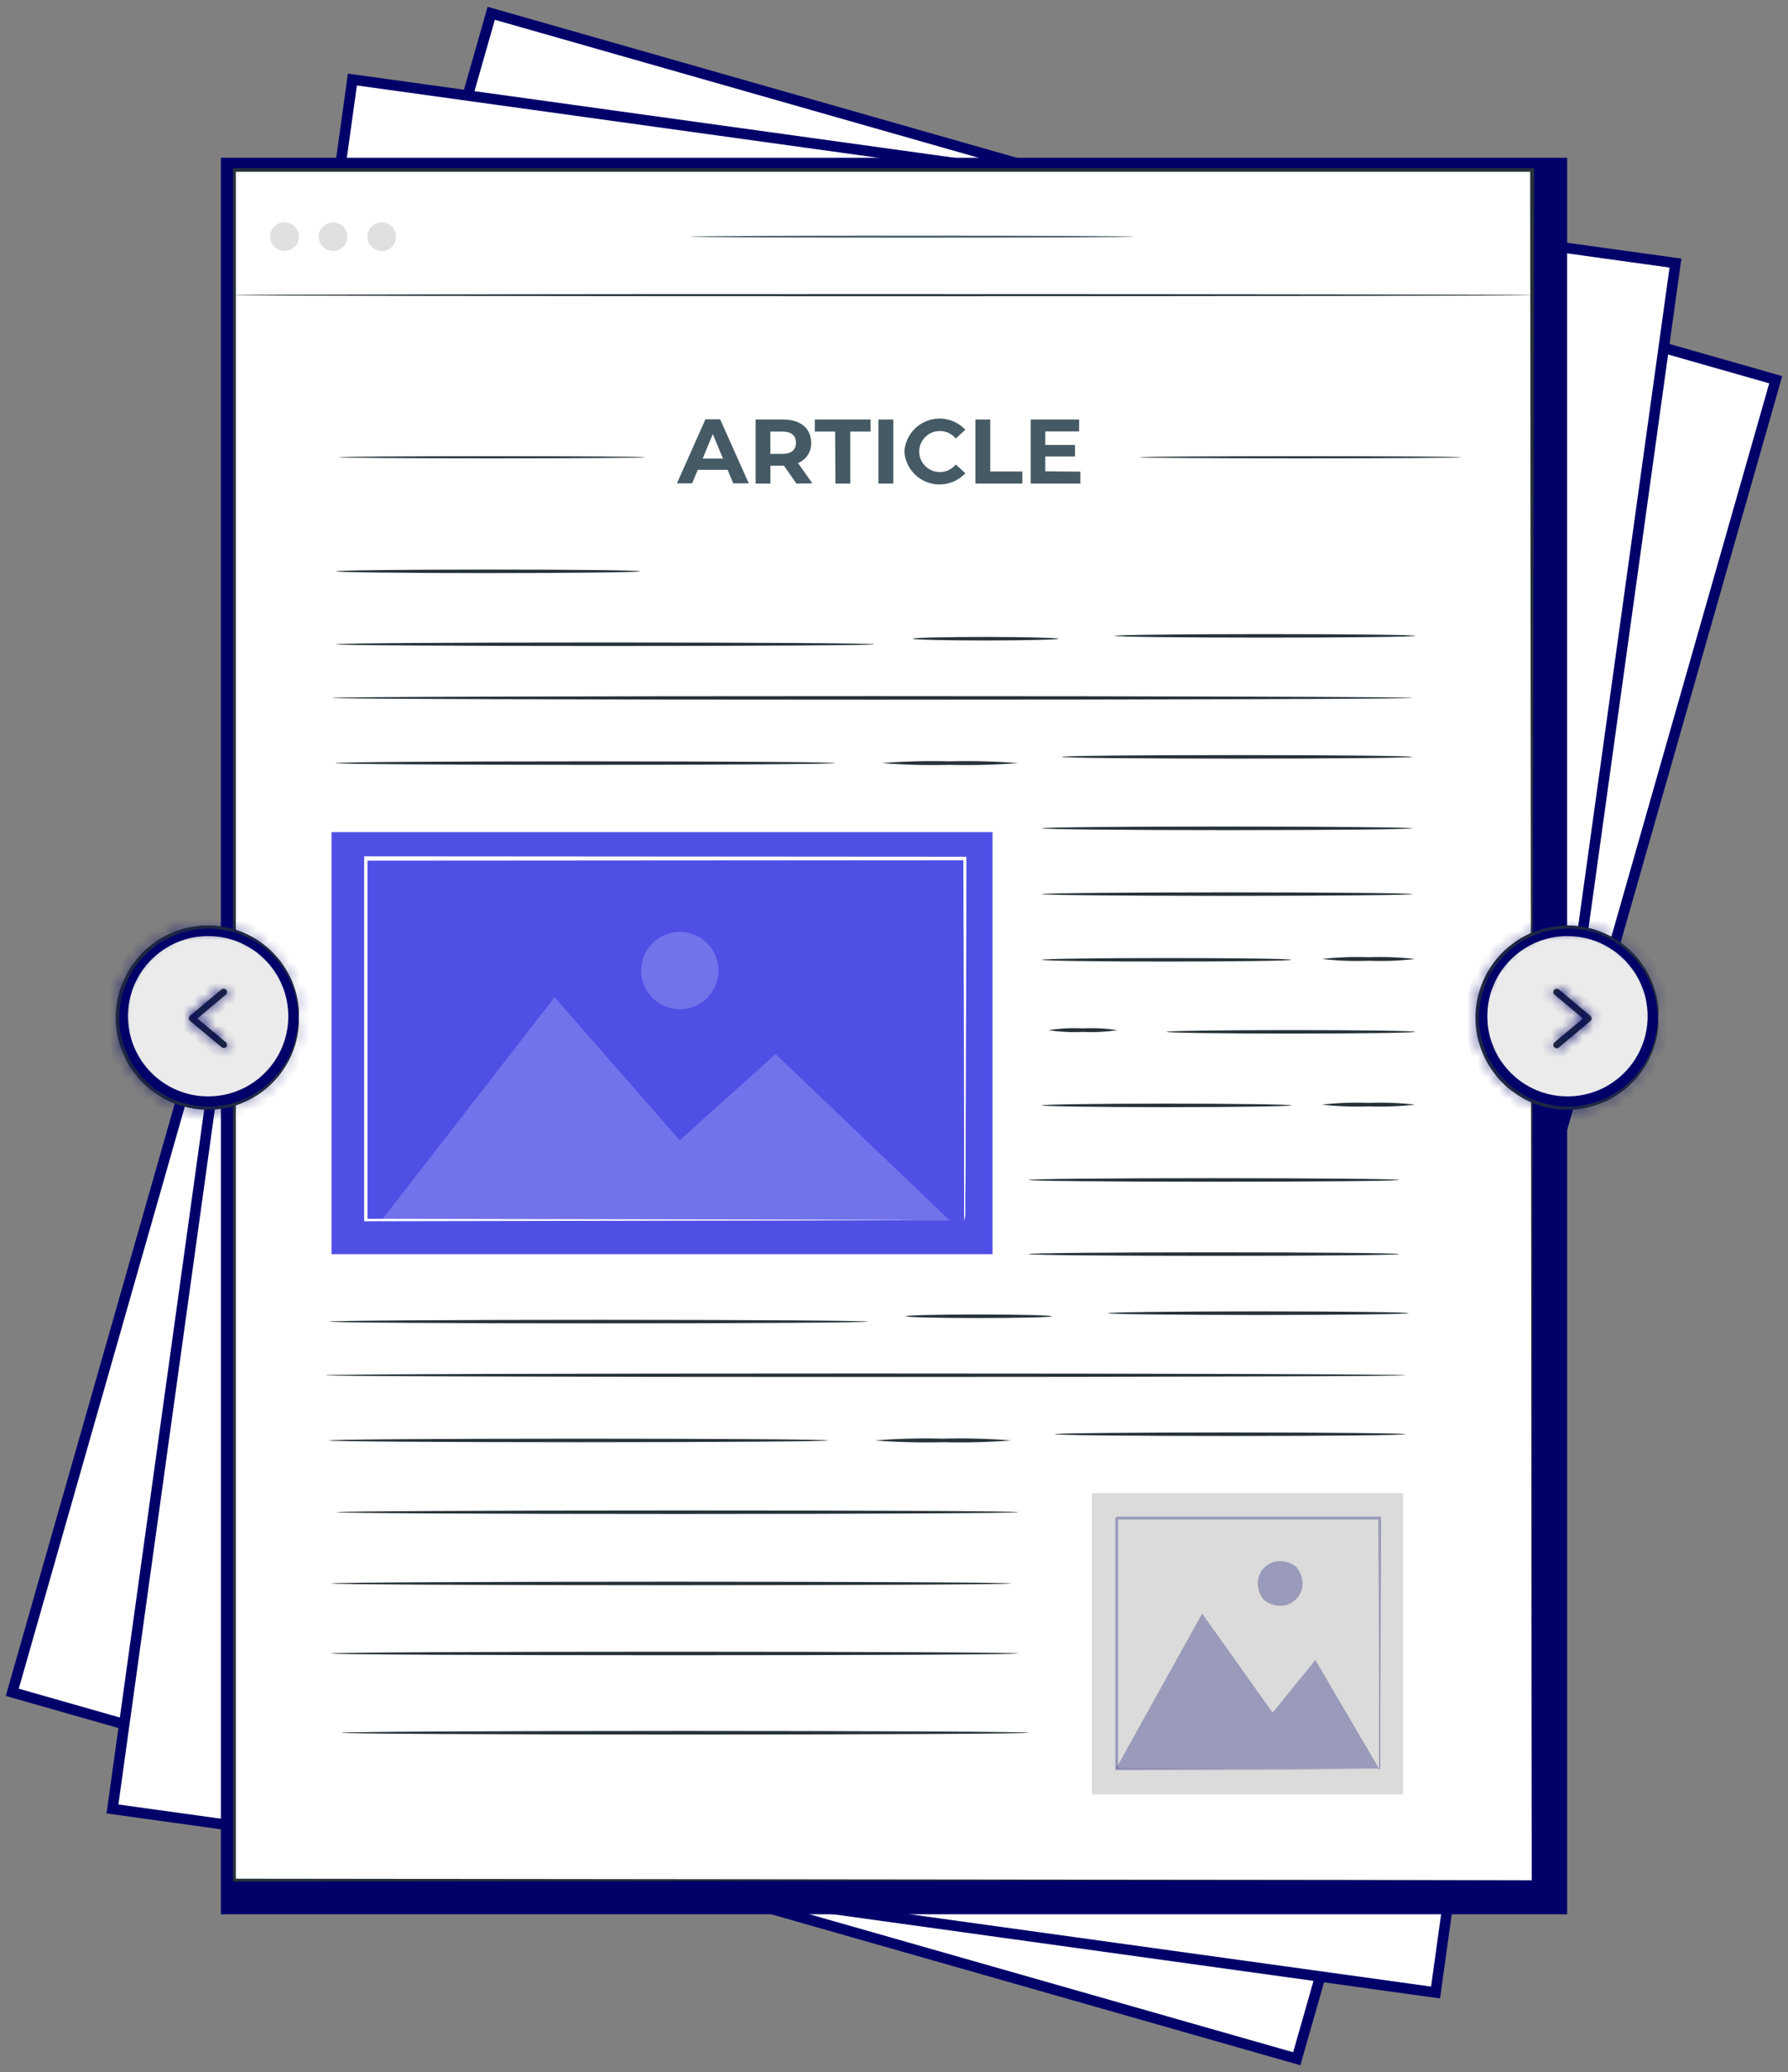 <svg width="170" height="197" viewBox="0 0 170 197" fill="none" xmlns="http://www.w3.org/2000/svg">
<rect x="0" y="0" width="170" height="197" fill="#808080" stroke="none"/>
<path d="M120.332 32.874C120.332 32.932 110.907 32.977 99.287 32.977C87.666 32.977 78.234 32.932 78.234 32.874C78.234 32.816 87.66 32.777 99.287 32.777C110.914 32.777 120.332 32.822 120.332 32.874Z" fill="#455A64"/>
<path d="M40.919 32.874C40.919 33.144 40.839 33.408 40.689 33.632C40.539 33.857 40.326 34.032 40.077 34.135C39.827 34.238 39.553 34.265 39.288 34.213C39.023 34.16 38.78 34.03 38.589 33.839C38.398 33.648 38.268 33.405 38.216 33.14C38.163 32.876 38.19 32.601 38.293 32.352C38.397 32.102 38.572 31.889 38.796 31.739C39.02 31.589 39.284 31.509 39.554 31.509C39.733 31.509 39.911 31.545 40.077 31.613C40.242 31.682 40.393 31.782 40.519 31.909C40.646 32.036 40.747 32.186 40.815 32.352C40.884 32.517 40.919 32.695 40.919 32.874Z" fill="#E0E0E0"/>
<path d="M45.542 32.874C45.542 33.144 45.462 33.408 45.312 33.633C45.161 33.858 44.948 34.033 44.698 34.136C44.448 34.239 44.174 34.266 43.909 34.212C43.644 34.159 43.401 34.029 43.21 33.837C43.019 33.645 42.89 33.402 42.838 33.136C42.786 32.871 42.814 32.597 42.918 32.347C43.023 32.098 43.199 31.885 43.424 31.736C43.649 31.587 43.914 31.508 44.184 31.509C44.363 31.509 44.54 31.545 44.705 31.613C44.87 31.682 45.02 31.783 45.147 31.909C45.273 32.036 45.373 32.187 45.441 32.352C45.508 32.518 45.543 32.695 45.542 32.874Z" fill="#E0E0E0"/>
<path d="M50.171 32.874C50.171 33.144 50.091 33.408 49.941 33.632C49.791 33.857 49.578 34.032 49.329 34.135C49.079 34.238 48.805 34.265 48.54 34.213C48.275 34.16 48.032 34.03 47.841 33.839C47.65 33.648 47.52 33.405 47.468 33.14C47.415 32.876 47.442 32.601 47.545 32.352C47.649 32.102 47.824 31.889 48.048 31.739C48.272 31.589 48.536 31.509 48.806 31.509C48.986 31.509 49.163 31.545 49.329 31.613C49.494 31.682 49.645 31.782 49.771 31.909C49.898 32.036 49.999 32.186 50.067 32.352C50.136 32.517 50.171 32.695 50.171 32.874Z" fill="#E0E0E0"/>
<path d="M81.692 55.046H78.866L78.325 56.334H76.883L79.6 50.244H80.99L83.726 56.347H82.246L81.692 55.046ZM81.248 53.971L80.282 51.641L79.316 53.971H81.248Z" fill="#455A64"/>
<path d="M88.232 56.347L87.06 54.654H85.773V56.347H84.369V50.256H87.009C88.631 50.256 89.655 51.1 89.655 52.471C89.674 52.884 89.563 53.292 89.338 53.639C89.112 53.985 88.784 54.252 88.399 54.402L89.764 56.334L88.232 56.347ZM86.912 51.409H85.76V53.527H86.912C87.768 53.527 88.2 53.128 88.2 52.471C88.2 51.814 87.762 51.409 86.906 51.409H86.912Z" fill="#455A64"/>
<path d="M91.916 51.409H89.984V50.256H95.289V51.409H93.358V56.347H91.948L91.916 51.409Z" fill="#455A64"/>
<path d="M96.029 50.256H97.439V56.347H96.029V50.256Z" fill="#455A64"/>
<path d="M98.533 53.302C98.575 52.648 98.807 52.022 99.201 51.499C99.594 50.976 100.133 50.58 100.75 50.36C101.366 50.14 102.034 50.106 102.67 50.261C103.306 50.417 103.882 50.755 104.327 51.235L103.426 52.066C103.239 51.841 103.005 51.661 102.74 51.539C102.475 51.416 102.186 51.354 101.894 51.358C101.382 51.358 100.89 51.561 100.528 51.923C100.166 52.285 99.962 52.777 99.962 53.289C99.962 53.801 100.166 54.292 100.528 54.655C100.89 55.017 101.382 55.22 101.894 55.22C102.187 55.224 102.478 55.162 102.743 55.037C103.009 54.912 103.242 54.728 103.426 54.499L104.327 55.336C103.882 55.816 103.306 56.154 102.67 56.31C102.034 56.466 101.366 56.431 100.75 56.211C100.133 55.991 99.594 55.596 99.201 55.073C98.807 54.55 98.575 53.923 98.533 53.27V53.302Z" fill="#455A64"/>
<path d="M105.254 50.256H106.664V55.201H109.722V56.347H105.254V50.256Z" fill="#455A64"/>
<path d="M115.227 55.22V56.347H110.508V50.256H115.111V51.389H111.892V52.677H114.718V53.778H111.892V55.188L115.227 55.22Z" fill="#455A64"/>
<path d="M73.87 53.849C73.87 53.901 67.342 53.946 59.288 53.946C51.234 53.946 44.699 53.901 44.699 53.849C44.699 53.798 51.227 53.746 59.288 53.746C67.348 53.746 73.87 53.791 73.87 53.849Z" fill="#263238"/>
<g opacity="0.3">
<path d="M118.621 178.521L126.81 163.784L133.506 173.203L137.575 168.201L143.626 178.521H118.621Z" fill="#01016A"/>
</g>
<g opacity="0.3">
<path d="M135.785 159.361C137.523 161.64 134.948 164.216 132.669 162.484C130.93 160.198 133.506 157.623 135.785 159.361Z" fill="#01016A"/>
</g>
<g opacity="0.3">
<path d="M143.599 178.598C143.596 178.56 143.596 178.521 143.599 178.482C143.599 178.399 143.599 178.289 143.599 178.148C143.599 177.845 143.599 177.414 143.599 176.86C143.599 175.727 143.599 174.085 143.567 171.999C143.567 167.815 143.528 161.86 143.502 154.713L143.625 154.829H118.626C118.668 154.779 118.713 154.732 118.761 154.688V161.126C118.761 163.224 118.761 165.285 118.761 167.293C118.761 171.304 118.761 175.09 118.761 178.579L118.639 178.457L136.717 178.521L141.816 178.553H143.168H141.835L136.768 178.585L118.607 178.643H118.491V178.521C118.491 175.032 118.491 171.246 118.491 167.235V161.158C118.491 160.102 118.491 159.04 118.491 157.939V154.72C118.368 154.842 118.665 154.546 118.639 154.578H143.638H143.76V154.72C143.76 161.898 143.708 167.879 143.695 172.102C143.695 174.175 143.695 175.804 143.695 176.937C143.695 177.478 143.695 177.903 143.695 178.225C143.695 178.36 143.695 178.463 143.695 178.547C143.665 178.567 143.633 178.584 143.599 178.598Z" fill="#01016A"/>
</g>
<path d="M73.362 64.69C73.362 64.787 66.891 64.858 58.915 64.858C50.938 64.858 44.455 64.787 44.455 64.69C44.455 64.594 50.893 64.523 58.908 64.523C66.924 64.523 73.362 64.587 73.362 64.69Z" fill="#263238"/>
<path d="M95.656 71.631C95.656 71.721 84.19 71.798 70.059 71.798C55.928 71.798 44.455 71.721 44.455 71.631C44.455 71.541 55.915 71.463 70.053 71.463C84.19 71.463 95.656 71.534 95.656 71.631Z" fill="#263238"/>
<path d="M113.155 71.122C113.155 71.212 110.051 71.289 106.221 71.289C102.39 71.289 99.287 71.212 99.287 71.122C99.287 71.032 102.39 70.955 106.221 70.955C110.051 70.955 113.155 71.025 113.155 71.122Z" fill="#263238"/>
<path d="M147.088 70.826C147.088 70.916 140.682 70.993 132.777 70.993C124.871 70.993 118.465 70.916 118.465 70.826C118.465 70.736 124.871 70.659 132.777 70.659C140.682 70.659 147.088 70.736 147.088 70.826Z" fill="#263238"/>
<path d="M146.819 76.73C146.819 76.82 123.829 76.897 95.476 76.897C67.124 76.897 44.127 76.82 44.127 76.73C44.127 76.64 67.111 76.562 95.476 76.562C123.842 76.562 146.819 76.633 146.819 76.73Z" fill="#263238"/>
<path d="M91.909 82.923C91.909 83.019 81.267 83.09 68.153 83.09C55.038 83.09 44.397 83.019 44.397 82.923C44.397 82.826 55.032 82.755 68.153 82.755C81.273 82.755 91.909 82.833 91.909 82.923Z" fill="#263238"/>
<path d="M109.317 82.923C107.159 83.092 104.993 83.148 102.828 83.09C100.661 83.148 98.493 83.092 96.332 82.923C98.493 82.757 100.661 82.701 102.828 82.755C104.993 82.701 107.159 82.757 109.317 82.923Z" fill="#263238"/>
<path d="M146.819 82.337C146.819 82.427 139.357 82.505 130.151 82.505C120.945 82.505 113.477 82.427 113.477 82.337C113.477 82.247 120.938 82.17 130.151 82.17C139.364 82.17 146.819 82.241 146.819 82.337Z" fill="#263238"/>
<path d="M95.005 136.049C95.005 136.146 83.546 136.217 69.415 136.217C55.283 136.217 43.81 136.12 43.81 136.049C43.81 135.978 55.27 135.882 69.408 135.882C83.546 135.882 95.005 135.933 95.005 136.049Z" fill="#263238"/>
<path d="M112.504 135.521C112.504 135.612 109.401 135.689 105.57 135.689C101.74 135.689 98.637 135.612 98.637 135.521C98.637 135.431 101.74 135.354 105.57 135.354C109.401 135.354 112.504 135.406 112.504 135.521Z" fill="#263238"/>
<path d="M146.446 135.225C146.446 135.316 140.008 135.393 132.134 135.393C124.26 135.393 117.822 135.316 117.822 135.225C117.822 135.135 124.228 135.058 132.134 135.058C140.04 135.058 146.446 135.129 146.446 135.225Z" fill="#263238"/>
<path d="M146.175 141.129C146.175 141.219 123.185 141.296 94.832 141.296C66.479 141.296 43.482 141.219 43.482 141.129C43.482 141.039 66.466 140.955 94.832 140.955C123.198 140.955 146.175 141.032 146.175 141.129Z" fill="#263238"/>
<path d="M91.258 147.322C91.258 147.419 80.623 147.49 67.502 147.49C54.382 147.49 43.746 147.419 43.746 147.322C43.746 147.226 54.382 147.155 67.502 147.155C80.623 147.155 91.258 147.232 91.258 147.322Z" fill="#263238"/>
<path d="M108.673 147.322C106.512 147.492 104.344 147.548 102.177 147.49C100.012 147.548 97.846 147.492 95.688 147.322C97.846 147.156 100.012 147.101 102.177 147.155C104.344 147.101 106.512 147.156 108.673 147.322Z" fill="#263238"/>
<path d="M146.175 146.73C146.175 146.826 138.707 146.897 129.501 146.897C120.294 146.897 112.826 146.826 112.826 146.73C112.826 146.633 120.294 146.562 129.501 146.562C138.707 146.562 146.175 146.64 146.175 146.73Z" fill="#263238"/>
<path d="M109.318 154.121C109.318 154.218 94.806 154.288 76.909 154.288C59.011 154.288 44.5 154.218 44.5 154.121C44.5 154.024 59.005 153.954 76.909 153.954C94.813 153.954 109.318 154.031 109.318 154.121Z" fill="#263238"/>
<path d="M108.673 160.919C108.673 161.016 94.187 161.087 76.328 161.087C58.469 161.087 43.99 161.016 43.99 160.919C43.99 160.823 58.463 160.752 76.328 160.752C94.194 160.752 108.673 160.829 108.673 160.919Z" fill="#263238"/>
<path d="M106.877 89.483H44.029V129.611H106.877V89.483Z" fill="#4F4FE6"/>
<path d="M104.18 126.392C104.18 126.392 104.18 126.174 104.18 125.749C104.18 125.324 104.18 124.725 104.18 123.94C104.18 122.349 104.18 120.025 104.148 117.044C104.148 111.083 104.109 102.507 104.077 92.001L104.212 92.129L47.255 92.168L47.422 92.001C47.422 104.181 47.422 115.821 47.422 126.373L47.268 126.219L88.226 126.296L99.989 126.334H103.13H103.941H104.225H103.961H103.162H100.059L88.329 126.373L47.268 126.45H47.113V126.392C47.113 115.815 47.113 104.201 47.113 92.02V91.853H47.281L104.238 91.891H104.366V92.02C104.334 102.565 104.315 111.167 104.296 117.128C104.296 120.096 104.296 122.407 104.263 123.991C104.263 124.764 104.263 125.362 104.263 125.774C104.263 126.186 104.18 126.392 104.18 126.392Z" fill="#263238"/>
<g opacity="0.2">
<path d="M48.762 126.418L65.237 105.186L77.14 118.783L86.257 110.581L102.828 126.418H48.762Z" fill="#01016A"/>
</g>
<g opacity="0.2">
<path d="M80.829 102.662C80.829 103.389 80.613 104.1 80.209 104.704C79.805 105.309 79.231 105.78 78.559 106.058C77.888 106.336 77.149 106.409 76.436 106.267C75.722 106.126 75.067 105.775 74.553 105.261C74.039 104.747 73.689 104.092 73.547 103.379C73.405 102.666 73.478 101.927 73.756 101.255C74.035 100.583 74.506 100.009 75.11 99.605C75.715 99.201 76.426 98.986 77.153 98.986C77.635 98.986 78.113 99.081 78.559 99.266C79.005 99.45 79.411 99.721 79.752 100.063C80.093 100.404 80.364 100.809 80.549 101.255C80.734 101.701 80.829 102.179 80.829 102.662Z" fill="#01016A"/>
</g>
<path d="M146.819 89.136C146.819 89.226 138.933 89.303 129.205 89.303C119.477 89.303 111.584 89.226 111.584 89.136C111.584 89.046 119.471 88.968 129.205 88.968C138.939 88.968 146.819 89.052 146.819 89.136Z" fill="#263238"/>
<path d="M146.819 95.38C146.819 95.47 138.933 95.548 129.205 95.548C119.477 95.548 111.584 95.47 111.584 95.38C111.584 95.29 119.471 95.213 129.205 95.213C138.939 95.213 146.819 95.284 146.819 95.38Z" fill="#263238"/>
<path d="M145.53 122.562C145.53 122.652 137.644 122.729 127.916 122.729C118.188 122.729 110.295 122.652 110.295 122.562C110.295 122.472 118.181 122.395 127.916 122.395C137.65 122.395 145.53 122.465 145.53 122.562Z" fill="#263238"/>
<path d="M145.53 129.611C145.53 129.701 137.644 129.779 127.916 129.779C118.188 129.779 110.295 129.701 110.295 129.611C110.295 129.521 118.181 129.444 127.916 129.444C137.65 129.444 145.53 129.515 145.53 129.611Z" fill="#263238"/>
<path d="M135.289 101.625C135.289 101.716 129.978 101.793 123.424 101.793C116.87 101.793 111.559 101.716 111.559 101.625C111.559 101.535 116.87 101.458 123.424 101.458C129.978 101.458 135.289 101.535 135.289 101.625Z" fill="#263238"/>
<path d="M147.056 101.555C145.586 101.72 144.105 101.776 142.627 101.722C141.148 101.776 139.668 101.72 138.197 101.555C139.667 101.385 141.148 101.329 142.627 101.387C144.105 101.329 145.586 101.385 147.056 101.555Z" fill="#263238"/>
<path d="M147.058 108.475C147.058 108.566 141.772 108.643 135.244 108.643C128.716 108.643 123.424 108.566 123.424 108.475C123.424 108.385 128.716 108.308 135.244 108.308C141.772 108.308 147.058 108.366 147.058 108.475Z" fill="#263238"/>
<path d="M135.289 115.448C135.289 115.544 129.978 115.615 123.424 115.615C116.87 115.615 111.559 115.544 111.559 115.448C111.559 115.351 116.87 115.28 123.424 115.28C129.978 115.28 135.289 115.377 135.289 115.448Z" fill="#263238"/>
<path d="M147.056 115.396C145.586 115.562 144.105 115.618 142.627 115.564C141.148 115.618 139.668 115.562 138.197 115.396C139.668 115.231 141.148 115.175 142.627 115.229C144.105 115.175 145.586 115.231 147.056 115.396Z" fill="#263238"/>
<path d="M118.735 108.315C117.656 108.48 116.562 108.536 115.471 108.482C114.38 108.536 113.287 108.48 112.207 108.315C113.287 108.149 114.38 108.093 115.471 108.147C116.562 108.093 117.656 108.149 118.735 108.315Z" fill="#263238"/>
<path d="M109.317 167.596C109.317 167.692 94.689 167.769 76.657 167.769C58.624 167.769 43.99 167.692 43.99 167.596C43.99 167.499 58.611 167.428 76.657 167.428C94.702 167.428 109.317 167.486 109.317 167.596Z" fill="#263238"/>
<path d="M110.302 175.115C110.302 175.205 95.674 175.283 77.635 175.283C59.596 175.283 44.969 175.205 44.969 175.115C44.969 175.025 59.589 174.948 77.635 174.948C95.681 174.948 110.302 175.019 110.302 175.115Z" fill="#263238"/>
<rect x="46.705" y="1.264" width="127" height="166" transform="rotate(15.922 46.705 1.264)" fill="white" stroke="#01016A"/>
<rect x="33.505" y="7.562" width="127" height="166" transform="rotate(7.898 33.505 7.562)" fill="white" stroke="#01016A"/>
<rect x="22" y="16" width="124" height="163" fill="#D9D9D9"/>
<rect x="21" y="15" width="128" height="167" fill="#01016A"/>
<path d="M113.984 28.638C113.984 28.689 104.565 28.734 92.938 28.734C81.311 28.734 71.893 28.689 71.893 28.638C71.893 28.586 81.279 28.535 92.906 28.535C104.533 28.535 113.984 28.58 113.984 28.638Z" fill="#455A64"/>
<path d="M33.181 30.003C33.935 30.003 34.546 29.392 34.546 28.638C34.546 27.884 33.935 27.273 33.181 27.273C32.428 27.273 31.816 27.884 31.816 28.638C31.816 29.392 32.428 30.003 33.181 30.003Z" fill="#E0E0E0"/>
<path d="M39.169 28.638C39.164 28.907 39.08 29.168 38.926 29.389C38.773 29.61 38.559 29.781 38.309 29.88C38.059 29.98 37.785 30.003 37.522 29.947C37.259 29.892 37.019 29.76 36.83 29.568C36.642 29.376 36.514 29.133 36.464 28.869C36.413 28.605 36.442 28.332 36.546 28.084C36.65 27.836 36.825 27.624 37.048 27.475C37.272 27.327 37.535 27.247 37.804 27.247C37.986 27.247 38.165 27.283 38.332 27.353C38.5 27.424 38.651 27.526 38.778 27.656C38.906 27.785 39.005 27.939 39.072 28.108C39.14 28.276 39.172 28.456 39.169 28.638Z" fill="#E0E0E0"/>
<path d="M43.812 28.638C43.806 28.906 43.722 29.167 43.57 29.388C43.417 29.608 43.203 29.779 42.954 29.879C42.705 29.979 42.432 30.003 42.17 29.948C41.907 29.894 41.666 29.763 41.477 29.573C41.288 29.382 41.16 29.14 41.108 28.877C41.056 28.614 41.083 28.341 41.185 28.093C41.287 27.845 41.46 27.632 41.682 27.482C41.904 27.331 42.166 27.25 42.434 27.247C42.617 27.245 42.798 27.279 42.967 27.348C43.136 27.417 43.29 27.52 43.419 27.649C43.547 27.779 43.648 27.934 43.716 28.104C43.783 28.273 43.816 28.455 43.812 28.638Z" fill="#E0E0E0"/>
<path d="M75.318 50.804H72.491L71.951 52.091H70.502L73.219 46.001H74.609L77.333 52.091H75.858L75.318 50.804ZM74.873 49.735L73.908 47.404L72.942 49.735H74.873Z" fill="#455A64"/>
<path d="M81.846 52.111L80.674 50.424H79.386V52.123H77.977V46.033H80.61C82.239 46.033 83.256 46.877 83.256 48.241C83.274 48.654 83.162 49.062 82.937 49.408C82.712 49.754 82.385 50.022 82 50.173L83.372 52.104L81.846 52.111ZM80.507 47.166H79.361V49.291H80.507C81.369 49.291 81.794 48.892 81.794 48.229C81.794 47.565 81.389 47.166 80.507 47.166Z" fill="#455A64"/>
<path d="M85.535 47.166H83.603V46.02H88.876V47.166H86.945V52.111H85.535V47.166Z" fill="#455A64"/>
<path d="M89.648 46.02H91.058V52.111H89.648V46.02Z" fill="#455A64"/>
<path d="M92.096 49.066C92.139 48.413 92.371 47.788 92.765 47.266C93.159 46.744 93.697 46.348 94.313 46.128C94.928 45.908 95.595 45.872 96.23 46.026C96.866 46.179 97.443 46.516 97.89 46.992L96.982 47.83C96.798 47.602 96.564 47.419 96.298 47.296C96.033 47.172 95.743 47.11 95.45 47.115C94.938 47.115 94.446 47.318 94.084 47.681C93.722 48.043 93.519 48.534 93.519 49.046C93.519 49.559 93.722 50.05 94.084 50.412C94.446 50.774 94.938 50.978 95.45 50.978C95.743 50.982 96.034 50.919 96.299 50.794C96.565 50.669 96.798 50.485 96.982 50.257L97.89 51.093C97.445 51.573 96.869 51.911 96.234 52.067C95.598 52.223 94.931 52.189 94.315 51.97C93.698 51.751 93.16 51.356 92.765 50.834C92.371 50.312 92.138 49.686 92.096 49.033V49.066Z" fill="#455A64"/>
<path d="M98.881 46.02H100.291V50.959H103.342V52.111H98.881V46.02Z" fill="#455A64"/>
<path d="M108.835 50.978V52.111H104.135V46.02H108.738V47.147H105.519V48.493H108.345V49.587H105.519V50.997L108.835 50.978Z" fill="#455A64"/>
<path d="M67.495 49.606C67.495 49.664 60.961 49.709 52.907 49.709C44.853 49.709 38.318 49.664 38.318 49.606C38.318 49.548 44.846 49.51 52.907 49.51C60.967 49.51 67.495 49.555 67.495 49.606Z" fill="#263238"/>
<path d="M145.068 49.606C145.068 49.664 138.211 49.709 129.758 49.709C121.305 49.709 114.436 49.664 114.436 49.606C114.436 49.548 121.292 49.51 129.758 49.51C138.224 49.51 145.068 49.555 145.068 49.606Z" fill="#263238"/>
<path d="M139.536 148.101H109.947V176.731H139.536V148.101Z" fill="#455A64"/>
<g opacity="0.3">
<path d="M112.246 174.278L120.429 159.548L127.124 168.967L131.193 163.964L137.245 174.278H112.246Z" fill="#01016A"/>
</g>
<g opacity="0.3">
<path d="M129.436 155.119C131.174 157.404 128.593 159.979 126.314 158.241C124.556 155.962 127.131 153.387 129.436 155.119Z" fill="#01016A"/>
</g>
<g opacity="0.3">
<path d="M137.245 174.362C137.245 174.362 137.245 174.317 137.245 174.24C137.245 174.162 137.245 174.046 137.245 173.911C137.245 173.602 137.245 173.171 137.245 172.624C137.245 171.49 137.245 169.849 137.213 167.763C137.213 163.585 137.213 157.629 137.155 150.477L137.271 150.599H112.272C112.24 150.631 112.536 150.335 112.414 150.464V153.683C112.414 154.758 112.414 155.82 112.414 156.87V163.089C112.414 167.1 112.414 170.892 112.414 174.381L112.292 174.259L130.37 174.317H135.468H136.82H137.168H136.846H135.52L130.447 174.349L112.292 174.413H112.169V174.291C112.169 170.802 112.169 167.01 112.169 162.999C112.169 160.997 112.169 158.936 112.169 156.831V150.393C112.041 150.515 112.337 150.213 112.311 150.245H137.31H137.432V150.367C137.432 157.552 137.387 163.533 137.374 167.75C137.374 169.823 137.374 171.458 137.374 172.585C137.374 173.132 137.374 173.551 137.374 173.873C137.374 174.001 137.374 174.111 137.374 174.194C137.374 174.278 137.252 174.362 137.245 174.362Z" fill="#01016A"/>
</g>
<path d="M66.988 60.455C66.988 60.545 60.55 60.622 52.535 60.622C44.52 60.622 38.088 60.545 38.088 60.455C38.088 60.364 44.526 60.287 52.535 60.287C60.544 60.287 66.988 60.358 66.988 60.455Z" fill="#263238"/>
<path d="M89.276 67.388C89.276 67.478 77.817 67.555 63.685 67.555C49.554 67.555 38.088 67.478 38.088 67.388C38.088 67.298 49.541 67.221 63.685 67.221C77.83 67.221 89.276 67.298 89.276 67.388Z" fill="#263238"/>
<path d="M106.774 66.879C106.774 66.976 103.671 67.047 99.84 67.047C96.009 67.047 92.906 66.976 92.906 66.879C92.906 66.783 96.009 66.712 99.84 66.712C103.671 66.712 106.774 66.789 106.774 66.879Z" fill="#263238"/>
<path d="M140.715 66.583C140.715 66.68 134.277 66.757 126.403 66.757C118.53 66.757 112.092 66.68 112.092 66.583C112.092 66.487 118.498 66.416 126.403 66.416C134.309 66.416 140.715 66.519 140.715 66.583Z" fill="#263238"/>
<path d="M140.42 72.487C140.42 72.584 117.43 72.655 89.077 72.655C60.724 72.655 37.721 72.584 37.721 72.487C37.721 72.391 60.711 72.32 89.077 72.32C117.442 72.32 140.42 72.397 140.42 72.487Z" fill="#263238"/>
<path d="M85.528 78.687C85.528 78.777 74.892 78.854 61.772 78.854C48.651 78.854 38.016 78.751 38.016 78.687C38.016 78.623 48.651 78.519 61.772 78.519C74.892 78.519 85.528 78.59 85.528 78.687Z" fill="#263238"/>
<path d="M102.944 78.687C100.783 78.853 98.615 78.908 96.448 78.854C94.284 78.909 92.118 78.853 89.959 78.687C92.118 78.517 94.284 78.461 96.448 78.519C98.615 78.461 100.784 78.517 102.944 78.687Z" fill="#263238"/>
<path d="M140.419 78.107C140.419 78.204 132.951 78.275 123.745 78.275C114.538 78.275 107.07 78.204 107.07 78.107C107.07 78.011 114.538 77.94 123.745 77.94C132.951 77.94 140.419 78.004 140.419 78.107Z" fill="#263238"/>
<path d="M88.632 131.788C88.632 131.878 77.173 131.955 63.035 131.955C48.897 131.955 37.438 131.878 37.438 131.788C37.438 131.697 48.897 131.62 63.035 131.62C77.173 131.62 88.632 131.691 88.632 131.788Z" fill="#263238"/>
<path d="M106.131 131.279C106.131 131.369 103.028 131.446 99.197 131.446C95.367 131.446 92.264 131.369 92.264 131.279C92.264 131.189 95.367 131.111 99.197 131.111C103.028 131.111 106.131 131.189 106.131 131.279Z" fill="#263238"/>
<path d="M140.065 130.983C140.065 131.079 133.659 131.15 125.753 131.15C117.847 131.15 111.441 131.079 111.441 130.983C111.441 130.886 117.847 130.815 125.753 130.815C133.659 130.815 140.065 130.899 140.065 130.983Z" fill="#263238"/>
<path d="M139.769 136.886C139.769 136.976 116.779 137.054 88.426 137.054C60.073 137.054 37.076 136.976 37.076 136.886C37.076 136.796 60.06 136.719 88.426 136.719C116.791 136.719 139.769 136.796 139.769 136.886Z" fill="#263238"/>
<path d="M84.885 143.086C84.885 143.176 74.25 143.254 61.129 143.254C48.009 143.254 37.373 143.176 37.373 143.086C37.373 142.996 48.009 142.919 61.129 142.919C74.25 142.919 84.885 142.99 84.885 143.086Z" fill="#263238"/>
<path d="M102.294 143.086C100.135 143.252 97.969 143.308 95.805 143.254C93.638 143.308 91.47 143.252 89.309 143.086C91.469 142.916 93.638 142.861 95.805 142.919C97.969 142.861 100.135 142.916 102.294 143.086Z" fill="#263238"/>
<path d="M139.768 142.487C139.768 142.577 132.307 142.655 123.1 142.655C113.894 142.655 106.426 142.577 106.426 142.487C106.426 142.397 113.887 142.32 123.1 142.32C132.313 142.32 139.768 142.404 139.768 142.487Z" fill="#263238"/>
<path d="M102.943 149.885C102.943 149.975 88.431 150.052 70.534 150.052C52.636 150.052 38.125 149.975 38.125 149.885C38.125 149.795 52.63 149.717 70.534 149.717C88.438 149.717 102.943 149.788 102.943 149.885Z" fill="#263238"/>
<path d="M102.294 156.683C102.294 156.773 87.815 156.85 69.956 156.85C52.097 156.85 37.611 156.773 37.611 156.683C37.611 156.593 52.09 156.516 69.956 156.516C87.821 156.516 102.294 156.586 102.294 156.683Z" fill="#263238"/>
<path d="M100.504 85.247H37.656V125.375H100.504V85.247Z" fill="#4F4FE6"/>
<path d="M97.8 122.182C97.8 122.182 97.8 121.963 97.8 121.538C97.8 121.113 97.8 120.521 97.8 119.729C97.8 118.139 97.8 115.814 97.8 112.84C97.8 106.879 97.755 98.303 97.729 87.796L97.858 87.925L40.907 87.964L41.075 87.796C41.075 99.971 41.075 111.617 41.075 122.169L40.92 122.008L81.885 122.085L93.647 122.13H96.783H97.594H97.877H96.821H93.712L81.988 122.175L40.92 122.252H40.766V122.098C40.766 111.52 40.766 99.9 40.766 87.725V87.558H40.94L97.89 87.59H98.025V87.725C98.025 98.264 97.974 106.866 97.961 112.834C97.961 115.802 97.961 118.113 97.929 119.697C97.929 120.476 97.929 121.068 97.929 121.48C97.929 121.892 97.8 122.182 97.8 122.182Z" fill="#263238"/>
<g opacity="0.2">
<path d="M42.381 122.182L58.862 100.949L70.766 114.546L79.876 106.344L96.447 122.182H42.381Z" fill="#01016A"/>
</g>
<g opacity="0.2">
<path d="M74.45 98.419C74.451 99.147 74.236 99.858 73.833 100.464C73.43 101.069 72.856 101.542 72.183 101.821C71.511 102.1 70.772 102.173 70.058 102.031C69.344 101.89 68.689 101.539 68.174 101.025C67.66 100.51 67.31 99.855 67.168 99.141C67.026 98.427 67.1 97.688 67.379 97.016C67.658 96.344 68.13 95.77 68.735 95.366C69.341 94.963 70.053 94.748 70.78 94.749C71.753 94.751 72.685 95.138 73.373 95.826C74.061 96.514 74.448 97.446 74.45 98.419Z" fill="#01016A"/>
</g>
<path d="M140.419 84.893C140.419 84.99 132.532 85.06 122.798 85.06C113.064 85.06 105.184 84.99 105.184 84.893C105.184 84.796 113.07 84.726 122.798 84.726C132.526 84.726 140.419 84.803 140.419 84.893Z" fill="#263238"/>
<path d="M140.419 91.138C140.419 91.235 132.532 91.305 122.798 91.305C113.064 91.305 105.184 91.235 105.184 91.138C105.184 91.041 113.07 90.971 122.798 90.971C132.526 90.971 140.419 91.048 140.419 91.138Z" fill="#263238"/>
<path d="M139.157 118.319C139.157 118.416 131.264 118.487 121.536 118.487C111.808 118.487 103.922 118.416 103.922 118.319C103.922 118.223 111.808 118.152 121.536 118.152C131.264 118.152 139.157 118.229 139.157 118.319Z" fill="#263238"/>
<path d="M139.157 125.369C139.157 125.465 131.264 125.536 121.536 125.536C111.808 125.536 103.922 125.465 103.922 125.369C103.922 125.272 111.808 125.201 121.536 125.201C131.264 125.201 139.157 125.278 139.157 125.369Z" fill="#263238"/>
<path d="M128.908 97.383C128.908 97.479 123.596 97.55 117.049 97.55C110.501 97.55 105.184 97.479 105.184 97.383C105.184 97.286 110.495 97.215 117.049 97.215C123.603 97.215 128.908 97.293 128.908 97.383Z" fill="#263238"/>
<path d="M140.683 97.312C139.213 97.481 137.732 97.537 136.254 97.479C134.775 97.537 133.294 97.481 131.824 97.312C133.294 97.146 134.775 97.09 136.254 97.144C137.732 97.09 139.213 97.146 140.683 97.312Z" fill="#263238"/>
<path d="M140.683 104.233C140.683 104.329 135.391 104.4 128.863 104.4C122.335 104.4 117.043 104.329 117.043 104.233C117.043 104.136 122.335 104.065 128.863 104.065C135.391 104.065 140.683 104.143 140.683 104.233Z" fill="#263238"/>
<path d="M128.908 111.231C128.908 111.321 123.596 111.398 117.049 111.398C110.501 111.398 105.184 111.321 105.184 111.231C105.184 111.141 110.495 111.063 117.049 111.063C123.603 111.063 128.908 111.134 128.908 111.231Z" fill="#263238"/>
<path d="M140.683 111.16C139.213 111.326 137.732 111.381 136.254 111.327C134.775 111.381 133.294 111.326 131.824 111.16C133.294 110.986 134.775 110.928 136.254 110.986C137.732 110.928 139.213 110.986 140.683 111.16Z" fill="#263238"/>
<path d="M112.356 104.072C111.277 104.241 110.183 104.297 109.092 104.239C108.001 104.297 106.907 104.241 105.828 104.072C106.908 103.907 108.001 103.851 109.092 103.905C110.183 103.851 111.277 103.907 112.356 104.072Z" fill="#263238"/>
<path d="M102.944 163.34C102.944 163.43 88.317 163.508 70.278 163.508C52.239 163.508 37.611 163.43 37.611 163.34C37.611 163.25 52.232 163.173 70.278 163.173C88.323 163.173 102.944 163.25 102.944 163.34Z" fill="#263238"/>
<path d="M103.922 170.872C103.922 170.969 89.295 171.04 71.262 171.04C53.229 171.04 38.596 170.969 38.596 170.872C38.596 170.776 53.216 170.705 71.262 170.705C89.308 170.705 103.922 170.815 103.922 170.872Z" fill="#263238"/>
<path d="M145.635 16.18H22.244V178.765H145.635V16.18Z" fill="white"/>
<path d="M145.634 178.765C145.634 177.433 145.576 112.544 145.486 16.18L145.634 16.335H22.256L22.423 16.167C22.423 76.685 22.423 132.753 22.423 178.753L22.288 178.617L145.679 178.753L22.288 178.888H22.146V178.753C22.146 132.753 22.146 76.659 22.146 16.167V16H22.327H145.705H145.859V16.148C145.698 112.544 145.634 177.433 145.634 178.765Z" fill="#263238"/>
<path d="M145.635 28.058C145.635 28.116 118.009 28.162 83.939 28.162C49.87 28.162 22.244 28.116 22.244 28.058C22.244 28 49.863 27.962 83.939 27.962C118.016 27.962 145.635 28.007 145.635 28.058Z" fill="#263238"/>
<path d="M107.823 22.502C107.823 22.56 98.398 22.599 86.771 22.599C75.144 22.599 65.699 22.56 65.699 22.502C65.699 22.444 75.124 22.406 86.745 22.406C98.366 22.406 107.823 22.451 107.823 22.502Z" fill="#455A64"/>
<path d="M27.047 23.867C27.8 23.867 28.411 23.256 28.411 22.503C28.411 21.749 27.8 21.138 27.047 21.138C26.293 21.138 25.682 21.749 25.682 22.503C25.682 23.256 26.293 23.867 27.047 23.867Z" fill="#E0E0E0"/>
<path d="M33.032 22.503C33.032 22.773 32.952 23.036 32.802 23.261C32.653 23.485 32.439 23.66 32.19 23.764C31.941 23.867 31.666 23.894 31.401 23.841C31.137 23.788 30.893 23.659 30.703 23.468C30.512 23.277 30.382 23.034 30.329 22.769C30.276 22.504 30.303 22.23 30.407 21.98C30.51 21.731 30.685 21.518 30.909 21.368C31.134 21.218 31.398 21.138 31.668 21.138C32.03 21.138 32.377 21.282 32.633 21.538C32.889 21.793 33.032 22.141 33.032 22.503Z" fill="#E0E0E0"/>
<path d="M37.661 22.503C37.661 22.773 37.581 23.036 37.431 23.261C37.281 23.485 37.068 23.66 36.819 23.764C36.569 23.867 36.295 23.894 36.03 23.841C35.766 23.788 35.522 23.659 35.331 23.468C35.141 23.277 35.011 23.034 34.958 22.769C34.905 22.504 34.932 22.23 35.035 21.98C35.139 21.731 35.314 21.518 35.538 21.368C35.763 21.218 36.027 21.138 36.297 21.138C36.658 21.138 37.006 21.282 37.262 21.538C37.518 21.793 37.661 22.141 37.661 22.503Z" fill="#E0E0E0"/>
<path d="M69.183 44.669H66.344L65.803 45.956H64.361L67.072 39.866H68.469L71.192 45.956H69.711L69.183 44.669ZM68.739 43.6L67.773 41.269L66.808 43.6H68.739Z" fill="#455A64"/>
<path d="M75.718 45.975L74.539 44.276H73.252V45.975H71.842V39.885H74.475C76.104 39.885 77.121 40.728 77.121 42.093C77.139 42.505 77.029 42.912 76.805 43.258C76.581 43.604 76.255 43.872 75.872 44.024L77.237 45.956L75.718 45.975ZM74.391 41.031H73.245V43.155H74.391C75.254 43.155 75.679 42.756 75.679 42.093C75.679 41.43 75.254 41.031 74.391 41.031Z" fill="#455A64"/>
<path d="M79.4 41.031H77.469V39.885H82.774V41.031H80.842V45.975H79.432L79.4 41.031Z" fill="#455A64"/>
<path d="M83.519 39.885H84.93V45.975H83.519V39.885Z" fill="#455A64"/>
<path d="M85.986 42.93C86.029 42.278 86.262 41.652 86.656 41.13C87.05 40.608 87.588 40.213 88.203 39.993C88.819 39.773 89.486 39.737 90.121 39.891C90.757 40.044 91.333 40.38 91.781 40.857L90.873 41.694C90.689 41.468 90.456 41.285 90.192 41.162C89.928 41.038 89.639 40.976 89.347 40.98C88.83 40.98 88.333 41.185 87.968 41.551C87.602 41.917 87.396 42.413 87.396 42.93C87.396 43.448 87.602 43.944 87.968 44.31C88.333 44.675 88.83 44.881 89.347 44.881C89.639 44.884 89.928 44.821 90.193 44.696C90.457 44.571 90.69 44.388 90.873 44.16L91.781 44.99C91.335 45.47 90.76 45.808 90.124 45.964C89.489 46.12 88.822 46.086 88.206 45.867C87.589 45.648 87.05 45.253 86.656 44.731C86.262 44.209 86.029 43.583 85.986 42.93Z" fill="#455A64"/>
<path d="M92.74 39.885H94.15V44.829H97.202V45.975H92.74V39.885Z" fill="#455A64"/>
<path d="M102.719 44.842V45.975H98V39.885H102.603V41.018H99.384V42.306H102.21V43.4H99.384V44.81L102.719 44.842Z" fill="#455A64"/>
<path d="M61.361 43.477C61.361 43.529 54.833 43.574 46.772 43.574C38.712 43.574 32.184 43.529 32.184 43.477C32.184 43.426 38.718 43.374 46.772 43.374C54.826 43.374 61.361 43.42 61.361 43.477Z" fill="#263238"/>
<path d="M138.939 43.477C138.939 43.529 132.076 43.574 123.623 43.574C115.17 43.574 108.307 43.529 108.307 43.477C108.307 43.426 115.163 43.374 123.623 43.374C132.082 43.374 138.939 43.42 138.939 43.477Z" fill="#263238"/>
<path d="M133.407 141.966H103.818V170.596H133.407V141.966Z" fill="#DBDBDB"/>
<g opacity="0.3">
<path d="M106.111 168.149L114.3 153.413L120.996 162.831L125.065 157.829L131.117 168.149H106.111Z" fill="#01016A"/>
</g>
<g opacity="0.3">
<path d="M123.274 148.99C125.012 151.269 122.437 153.844 120.151 152.106C118.42 149.827 120.995 147.252 123.274 148.99Z" fill="#01016A"/>
</g>
<g opacity="0.3">
<path d="M131.116 168.239C131.109 168.201 131.109 168.162 131.116 168.124C131.116 168.033 131.116 167.924 131.116 167.789C131.116 167.48 131.116 167.055 131.116 166.501C131.116 165.362 131.116 163.72 131.116 161.634C131.116 157.456 131.077 151.501 131.051 144.348L131.173 144.47H106.168L106.31 144.335V150.773C106.31 152.878 106.31 154.939 106.31 156.947C106.31 160.952 106.31 164.744 106.31 168.233L106.188 168.111L124.266 168.169L129.364 168.201H130.716H129.39L124.317 168.233L106.162 168.297H106.04V168.239C106.04 164.75 106.04 160.958 106.04 156.954C106.04 154.945 106.04 152.885 106.04 150.78V144.342C105.917 144.464 106.213 144.168 106.181 144.193H131.186H131.309V144.309C131.309 151.494 131.257 157.475 131.244 161.692C131.244 163.765 131.244 165.4 131.244 166.527C131.244 167.074 131.244 167.493 131.244 167.815C131.244 167.95 131.244 168.053 131.244 168.136C131.244 168.22 131.116 168.239 131.116 168.239Z" fill="#01016A"/>
</g>
<path d="M60.851 54.319C60.851 54.409 54.413 54.486 46.404 54.486C38.396 54.486 31.951 54.409 31.951 54.319C31.951 54.229 38.389 54.151 46.404 54.151C54.42 54.151 60.851 54.222 60.851 54.319Z" fill="#263238"/>
<path d="M83.14 61.253C83.14 61.349 71.68 61.42 57.549 61.42C43.417 61.42 31.951 61.349 31.951 61.253C31.951 61.156 43.411 61.085 57.549 61.085C71.686 61.085 83.14 61.163 83.14 61.253Z" fill="#263238"/>
<path d="M100.645 60.725C100.645 60.815 97.536 60.892 93.712 60.892C89.888 60.892 86.772 60.815 86.772 60.725C86.772 60.635 89.881 60.558 93.712 60.558C97.542 60.558 100.645 60.654 100.645 60.725Z" fill="#263238"/>
<path d="M134.586 60.455C134.586 60.545 128.148 60.622 120.275 60.622C112.401 60.622 105.963 60.545 105.963 60.455C105.963 60.364 112.369 60.287 120.275 60.287C128.18 60.287 134.586 60.358 134.586 60.455Z" fill="#263238"/>
<path d="M134.284 66.352C134.284 66.448 111.293 66.525 82.941 66.525C54.587 66.525 31.578 66.448 31.578 66.352C31.578 66.255 54.562 66.184 82.928 66.184C111.293 66.184 134.284 66.261 134.284 66.352Z" fill="#263238"/>
<path d="M79.393 72.551C79.393 72.641 68.757 72.719 55.643 72.719C42.529 72.719 31.887 72.641 31.887 72.551C31.887 72.461 42.516 72.384 55.643 72.384C68.77 72.384 79.393 72.461 79.393 72.551Z" fill="#263238"/>
<path d="M96.808 72.551C94.647 72.717 92.478 72.773 90.312 72.719C88.147 72.773 85.981 72.717 83.822 72.551C85.981 72.385 88.147 72.329 90.312 72.384C92.478 72.33 94.647 72.385 96.808 72.551Z" fill="#263238"/>
<path d="M134.284 71.959C134.284 72.055 126.823 72.126 117.61 72.126C108.397 72.126 100.936 72.055 100.936 71.959C100.936 71.862 108.404 71.791 117.61 71.791C126.816 71.791 134.284 71.869 134.284 71.959Z" fill="#263238"/>
<path d="M82.497 125.652C82.497 125.742 71.037 125.819 56.9 125.819C42.762 125.819 31.309 125.742 31.309 125.652C31.309 125.562 42.762 125.484 56.9 125.484C71.037 125.484 82.497 125.562 82.497 125.652Z" fill="#263238"/>
<path d="M99.994 125.143C99.994 125.24 96.891 125.311 93.061 125.311C89.23 125.311 86.127 125.24 86.127 125.143C86.127 125.047 89.23 124.976 93.061 124.976C96.891 124.976 99.994 125.053 99.994 125.143Z" fill="#263238"/>
<path d="M133.942 124.854C133.942 124.944 127.504 125.021 119.631 125.021C111.757 125.021 105.312 124.944 105.312 124.854C105.312 124.763 111.751 124.68 119.631 124.68C127.511 124.68 133.942 124.757 133.942 124.854Z" fill="#263238"/>
<path d="M133.641 130.751C133.641 130.847 110.651 130.918 82.291 130.918C53.932 130.918 30.936 130.847 30.936 130.751C30.936 130.654 53.926 130.583 82.285 130.583C110.644 130.583 133.641 130.661 133.641 130.751Z" fill="#263238"/>
<path d="M78.749 136.951C78.749 137.041 68.113 137.118 54.992 137.118C41.872 137.118 31.236 137.041 31.236 136.951C31.236 136.86 41.872 136.783 54.992 136.783C68.113 136.783 78.749 136.854 78.749 136.951Z" fill="#263238"/>
<path d="M96.159 136.95C94 137.116 91.834 137.172 89.669 137.118C87.505 137.172 85.339 137.116 83.18 136.95C85.338 136.781 87.505 136.725 89.669 136.783C91.834 136.725 94 136.781 96.159 136.95Z" fill="#263238"/>
<path d="M133.64 136.358C133.64 136.455 126.172 136.526 116.965 136.526C107.759 136.526 100.291 136.455 100.291 136.358C100.291 136.262 107.753 136.191 116.965 136.191C126.178 136.191 133.64 136.268 133.64 136.358Z" fill="#263238"/>
<path d="M96.808 143.775C96.808 143.865 82.297 143.942 64.399 143.942C46.502 143.942 31.99 143.865 31.99 143.775C31.99 143.685 46.495 143.607 64.399 143.607C82.303 143.607 96.808 143.659 96.808 143.775Z" fill="#263238"/>
<path d="M96.157 150.548C96.157 150.638 81.678 150.715 63.819 150.715C45.96 150.715 31.475 150.638 31.475 150.548C31.475 150.458 45.954 150.38 63.819 150.38C81.685 150.38 96.157 150.458 96.157 150.548Z" fill="#263238"/>
<path d="M94.367 79.112H31.52V119.24H94.367V79.112Z" fill="#4F4FE6"/>
<path d="M91.664 116.046C91.664 116.046 91.664 115.828 91.664 115.403C91.664 114.978 91.664 114.385 91.664 113.6C91.664 112.01 91.664 109.686 91.664 106.705C91.664 100.743 91.625 92.168 91.593 81.661L91.722 81.79L34.771 81.829L34.938 81.661C34.938 93.835 34.938 105.482 34.938 116.034L34.784 115.879L75.743 115.95L87.505 115.995H90.64H91.458H91.734H91.477H90.679H87.576L75.846 116.034L34.784 116.111H34.623V115.956C34.623 105.379 34.623 93.758 34.623 81.584V81.416H34.797L91.747 81.455H91.883V81.584C91.883 92.123 91.831 100.73 91.812 106.692C91.812 109.66 91.812 111.978 91.78 113.561C91.78 114.334 91.78 114.933 91.78 115.345C91.78 115.757 91.664 116.046 91.664 116.046Z" fill="white"/>
<g opacity="0.2">
<path d="M36.252 116.046L52.727 94.814L64.631 108.411L73.74 100.209L90.312 116.046H36.252Z" fill="white"/>
</g>
<g opacity="0.2">
<path d="M68.313 92.271C68.314 92.998 68.1 93.71 67.696 94.316C67.293 94.921 66.719 95.393 66.047 95.672C65.375 95.951 64.635 96.025 63.921 95.883C63.208 95.741 62.552 95.391 62.038 94.877C61.523 94.362 61.173 93.707 61.031 92.993C60.89 92.279 60.963 91.539 61.242 90.867C61.521 90.195 61.993 89.621 62.599 89.218C63.204 88.814 63.916 88.6 64.644 88.601C65.616 88.603 66.549 88.99 67.236 89.678C67.924 90.366 68.311 91.298 68.313 92.271Z" fill="white"/>
</g>
<path d="M134.284 78.751C134.284 78.848 126.397 78.925 116.67 78.925C106.942 78.925 99.049 78.848 99.049 78.751C99.049 78.655 106.935 78.584 116.67 78.584C126.404 78.584 134.284 78.668 134.284 78.751Z" fill="#263238"/>
<path d="M134.284 85.009C134.284 85.099 126.397 85.176 116.67 85.176C106.942 85.176 99.049 85.099 99.049 85.009C99.049 84.919 106.935 84.841 116.67 84.841C126.404 84.841 134.284 84.912 134.284 85.009Z" fill="#263238"/>
<path d="M133.022 112.183C133.022 112.28 125.136 112.351 115.401 112.351C105.667 112.351 97.787 112.28 97.787 112.183C97.787 112.087 105.674 112.016 115.401 112.016C125.129 112.016 133.022 112.093 133.022 112.183Z" fill="#263238"/>
<path d="M133.022 119.233C133.022 119.33 125.136 119.401 115.401 119.401C105.667 119.401 97.787 119.33 97.787 119.233C97.787 119.137 105.674 119.066 115.401 119.066C125.129 119.066 133.022 119.143 133.022 119.233Z" fill="#263238"/>
<path d="M122.773 91.254C122.773 91.344 117.461 91.421 110.914 91.421C104.367 91.421 99.049 91.344 99.049 91.254C99.049 91.164 104.36 91.086 110.914 91.086C117.468 91.086 122.773 91.157 122.773 91.254Z" fill="#263238"/>
<path d="M134.548 91.177C133.078 91.346 131.597 91.402 130.119 91.344C128.64 91.402 127.159 91.346 125.689 91.177C127.16 91.011 128.64 90.955 130.119 91.009C131.597 90.955 133.078 91.011 134.548 91.177Z" fill="#263238"/>
<path d="M134.548 98.104C134.548 98.194 129.256 98.271 122.734 98.271C116.213 98.271 110.914 98.194 110.914 98.104C110.914 98.014 116.2 97.936 122.734 97.936C129.269 97.936 134.548 98.007 134.548 98.104Z" fill="#263238"/>
<path d="M122.773 105.096C122.773 105.186 117.461 105.263 110.914 105.263C104.367 105.263 99.049 105.186 99.049 105.096C99.049 105.005 104.36 104.928 110.914 104.928C117.468 104.928 122.773 105.005 122.773 105.096Z" fill="#263238"/>
<path d="M134.548 105.025C133.078 105.19 131.597 105.246 130.119 105.192C128.64 105.246 127.16 105.19 125.689 105.025C127.159 104.855 128.64 104.799 130.119 104.857C131.597 104.799 133.078 104.855 134.548 105.025Z" fill="#263238"/>
<path d="M106.221 97.943C105.142 98.108 104.048 98.164 102.957 98.11C101.867 98.164 100.773 98.108 99.693 97.943C100.773 97.774 101.867 97.718 102.957 97.775C104.048 97.718 105.142 97.774 106.221 97.943Z" fill="#263238"/>
<path d="M96.807 157.204C96.807 157.301 82.18 157.372 64.141 157.372C46.102 157.372 31.475 157.301 31.475 157.204C31.475 157.108 46.102 157.037 64.141 157.037C82.18 157.037 96.807 157.114 96.807 157.204Z" fill="#263238"/>
<path d="M97.787 164.744C97.787 164.834 83.167 164.911 65.127 164.911C47.088 164.911 32.461 164.834 32.461 164.744C32.461 164.654 47.082 164.57 65.127 164.57C83.173 164.57 97.787 164.647 97.787 164.744Z" fill="#263238"/>
<path d="M19.79 88.5C24.275 88.5 27.911 92.135 27.911 96.62C27.911 101.105 24.275 104.741 19.79 104.741C15.305 104.741 11.67 101.105 11.67 96.62C11.67 92.136 15.306 88.5 19.79 88.5Z" fill="#EBEBEB" stroke="#01016A"/>
<mask id="path-157-inside-1_1647_10479" fill="white">
<path d="M28.411 96.753C28.345 96.049 28.233 95.35 28.076 94.661C27.778 93.511 27.242 92.437 26.503 91.506C25.765 90.576 24.84 89.81 23.788 89.258C22.736 88.707 21.581 88.381 20.395 88.303C19.21 88.224 18.022 88.394 16.906 88.802C15.334 89.375 13.969 90.404 12.986 91.757C11.919 93.205 11.343 94.955 11.343 96.753C11.343 98.551 11.919 100.302 12.986 101.749C13.972 103.098 15.337 104.124 16.906 104.698C18.237 105.186 19.669 105.332 21.072 105.124C22.474 104.916 23.802 104.36 24.934 103.507C26.475 102.347 27.582 100.703 28.076 98.839C28.232 98.152 28.344 97.455 28.411 96.753C28.422 96.935 28.422 97.118 28.411 97.3C28.409 97.516 28.392 97.731 28.359 97.944C28.325 98.248 28.271 98.549 28.198 98.846C27.809 100.467 26.962 101.943 25.758 103.097C24.553 104.25 23.043 105.034 21.406 105.354C19.867 105.648 18.278 105.523 16.803 104.994C15.169 104.403 13.746 103.341 12.715 101.942C11.601 100.44 11 98.62 11 96.75C11 94.88 11.601 93.06 12.715 91.558C13.229 90.844 13.855 90.218 14.569 89.704C15.247 89.196 15.998 88.794 16.797 88.513C18.274 87.984 19.866 87.861 21.406 88.158C23.041 88.472 24.552 89.249 25.757 90.398C26.963 91.546 27.812 93.017 28.205 94.635C28.277 94.932 28.331 95.233 28.366 95.536C28.398 95.749 28.415 95.965 28.417 96.18C28.427 96.371 28.425 96.562 28.411 96.753Z"/>
</mask>
<path d="M28.411 96.753C28.345 96.049 28.233 95.35 28.076 94.661C27.778 93.511 27.242 92.437 26.503 91.506C25.765 90.576 24.84 89.81 23.788 89.258C22.736 88.707 21.581 88.381 20.395 88.303C19.21 88.224 18.022 88.394 16.906 88.802C15.334 89.375 13.969 90.404 12.986 91.757C11.919 93.205 11.343 94.955 11.343 96.753C11.343 98.551 11.919 100.302 12.986 101.749C13.972 103.098 15.337 104.124 16.906 104.698C18.237 105.186 19.669 105.332 21.072 105.124C22.474 104.916 23.802 104.36 24.934 103.507C26.475 102.347 27.582 100.703 28.076 98.839C28.232 98.152 28.344 97.455 28.411 96.753C28.422 96.935 28.422 97.118 28.411 97.3C28.409 97.516 28.392 97.731 28.359 97.944C28.325 98.248 28.271 98.549 28.198 98.846C27.809 100.467 26.962 101.943 25.758 103.097C24.553 104.25 23.043 105.034 21.406 105.354C19.867 105.648 18.278 105.523 16.803 104.994C15.169 104.403 13.746 103.341 12.715 101.942C11.601 100.44 11 98.62 11 96.75C11 94.88 11.601 93.06 12.715 91.558C13.229 90.844 13.855 90.218 14.569 89.704C15.247 89.196 15.998 88.794 16.797 88.513C18.274 87.984 19.866 87.861 21.406 88.158C23.041 88.472 24.552 89.249 25.757 90.398C26.963 91.546 27.812 93.017 28.205 94.635C28.277 94.932 28.331 95.233 28.366 95.536C28.398 95.749 28.415 95.965 28.417 96.18C28.427 96.371 28.425 96.562 28.411 96.753Z" fill="#263238"/>
<path d="M28.076 94.661L29.051 94.439L29.048 94.424L29.044 94.409L28.076 94.661ZM16.906 88.802L17.249 89.742L17.25 89.741L16.906 88.802ZM12.986 91.757L13.79 92.35L13.794 92.345L12.986 91.757ZM12.986 101.749L13.793 101.159L13.79 101.156L12.986 101.749ZM16.906 104.698L17.25 103.759L17.25 103.758L16.906 104.698ZM24.934 103.507L24.333 102.708L24.332 102.708L24.934 103.507ZM28.076 98.839L29.043 99.095L29.047 99.078L29.051 99.061L28.076 98.839ZM28.411 97.3L27.413 97.238L27.411 97.265L27.411 97.291L28.411 97.3ZM28.359 97.944L27.371 97.794L27.368 97.812L27.366 97.831L28.359 97.944ZM28.198 98.846L27.227 98.608L27.226 98.612L28.198 98.846ZM21.406 105.354L21.594 106.337L21.598 106.336L21.406 105.354ZM16.803 104.994L16.463 105.934L16.465 105.935L16.803 104.994ZM12.715 101.942L13.52 101.349L13.518 101.347L12.715 101.942ZM12.715 91.558L13.518 92.153L13.527 92.142L12.715 91.558ZM14.569 89.704L15.154 90.515L15.161 90.51L15.168 90.504L14.569 89.704ZM16.797 88.513L17.13 89.455L17.134 89.454L16.797 88.513ZM21.406 88.158L21.217 89.14L21.218 89.141L21.406 88.158ZM28.205 94.635L29.177 94.4L29.177 94.399L28.205 94.635ZM28.366 95.536L27.372 95.652L27.375 95.668L27.377 95.685L28.366 95.536ZM28.417 96.18L27.417 96.191L27.418 96.211L27.419 96.232L28.417 96.18ZM28.411 96.753L29.407 96.66C29.337 95.913 29.218 95.171 29.051 94.439L28.076 94.661L27.101 94.883C27.248 95.53 27.353 96.186 27.415 96.846L28.411 96.753ZM28.076 94.661L29.044 94.409C28.71 93.125 28.112 91.924 27.287 90.885L26.503 91.506L25.72 92.128C26.372 92.949 26.845 93.897 27.108 94.912L28.076 94.661ZM26.503 91.506L27.287 90.885C26.462 89.845 25.428 88.989 24.253 88.373L23.788 89.258L23.324 90.144C24.252 90.631 25.069 91.307 25.72 92.128L26.503 91.506ZM23.788 89.258L24.253 88.373C23.077 87.756 21.786 87.393 20.462 87.305L20.395 88.303L20.329 89.3C21.375 89.37 22.395 89.657 23.324 90.144L23.788 89.258ZM20.395 88.303L20.462 87.305C19.137 87.217 17.809 87.407 16.563 87.863L16.906 88.802L17.25 89.741C18.234 89.381 19.283 89.231 20.329 89.3L20.395 88.303ZM16.906 88.802L16.564 87.863C14.805 88.504 13.277 89.655 12.177 91.169L12.986 91.757L13.794 92.345C14.661 91.153 15.864 90.247 17.249 89.742L16.906 88.802ZM12.986 91.757L12.181 91.164C10.987 92.783 10.343 94.742 10.343 96.753H11.343H12.343C12.343 95.169 12.851 93.626 13.79 92.35L12.986 91.757ZM11.343 96.753H10.343C10.343 98.764 10.987 100.723 12.181 102.342L12.986 101.749L13.79 101.156C12.851 99.88 12.343 98.338 12.343 96.753H11.343ZM12.986 101.749L12.178 102.339C13.282 103.848 14.808 104.995 16.563 105.637L16.906 104.698L17.25 103.758C15.866 103.253 14.663 102.348 13.793 101.159L12.986 101.749ZM16.906 104.698L16.562 105.637C18.05 106.182 19.651 106.346 21.219 106.113L21.072 105.124L20.925 104.135C19.688 104.319 18.425 104.189 17.25 103.759L16.906 104.698ZM21.072 105.124L21.219 106.113C22.786 105.881 24.271 105.259 25.536 104.305L24.934 103.507L24.332 102.708C23.334 103.461 22.162 103.951 20.925 104.135L21.072 105.124ZM24.934 103.507L25.536 104.306C27.256 103.011 28.491 101.176 29.043 99.095L28.076 98.839L27.11 98.583C26.673 100.23 25.695 101.683 24.333 102.708L24.934 103.507ZM28.076 98.839L29.051 99.061C29.217 98.331 29.335 97.592 29.406 96.848L28.411 96.753L27.415 96.658C27.353 97.317 27.248 97.972 27.101 98.618L28.076 98.839ZM28.411 96.753L27.413 96.815C27.422 96.956 27.422 97.097 27.413 97.238L28.411 97.3L29.409 97.362C29.423 97.139 29.423 96.915 29.409 96.691L28.411 96.753ZM28.411 97.3L27.411 97.291C27.409 97.46 27.396 97.628 27.371 97.794L28.359 97.944L29.348 98.094C29.387 97.834 29.408 97.572 29.411 97.31L28.411 97.3ZM28.359 97.944L27.366 97.831C27.336 98.093 27.29 98.352 27.227 98.608L28.198 98.846L29.17 99.083C29.252 98.745 29.314 98.403 29.353 98.058L28.359 97.944ZM28.198 98.846L27.226 98.612C26.881 100.047 26.131 101.353 25.066 102.375L25.758 103.097L26.449 103.819C27.792 102.532 28.736 100.887 29.171 99.079L28.198 98.846ZM25.758 103.097L25.066 102.375C24 103.396 22.663 104.089 21.214 104.373L21.406 105.354L21.598 106.336C23.423 105.979 25.107 105.105 26.449 103.819L25.758 103.097ZM21.406 105.354L21.219 104.372C19.856 104.632 18.448 104.522 17.141 104.053L16.803 104.994L16.465 105.935C18.108 106.525 19.879 106.664 21.594 106.337L21.406 105.354ZM16.803 104.994L17.143 104.053C15.695 103.53 14.434 102.589 13.52 101.349L12.715 101.942L11.91 102.535C13.058 104.094 14.643 105.276 16.463 105.934L16.803 104.994ZM12.715 101.942L13.518 101.347C12.532 100.017 12 98.405 12 96.75H11H10C10 98.834 10.67 100.864 11.912 102.538L12.715 101.942ZM11 96.75H12C12 95.094 12.532 93.483 13.518 92.153L12.715 91.558L11.912 90.962C10.67 92.636 10 94.665 10 96.75H11ZM12.715 91.558L13.527 92.142C13.978 91.516 14.527 90.966 15.154 90.515L14.569 89.704L13.985 88.892C13.184 89.469 12.481 90.172 11.904 90.973L12.715 91.558ZM14.569 89.704L15.168 90.504C15.765 90.057 16.427 89.704 17.13 89.455L16.797 88.513L16.464 87.57C15.57 87.885 14.729 88.335 13.97 88.903L14.569 89.704ZM16.797 88.513L17.134 89.454C18.442 88.986 19.852 88.877 21.217 89.14L21.406 88.158L21.596 87.177C19.879 86.846 18.105 86.982 16.46 87.571L16.797 88.513ZM21.406 88.158L21.218 89.141C22.665 89.418 24.001 90.106 25.067 91.122L25.757 90.398L26.447 89.674C25.103 88.393 23.418 87.526 21.595 87.176L21.406 88.158ZM25.757 90.398L25.067 91.122C26.134 92.138 26.886 93.439 27.233 94.871L28.205 94.635L29.177 94.399C28.739 92.595 27.791 90.954 26.447 89.674L25.757 90.398ZM28.205 94.635L27.233 94.871C27.295 95.128 27.342 95.389 27.372 95.652L28.366 95.536L29.359 95.421C29.319 95.077 29.258 94.736 29.177 94.4L28.205 94.635ZM28.366 95.536L27.377 95.685C27.402 95.852 27.416 96.021 27.417 96.191L28.417 96.18L29.417 96.17C29.415 95.908 29.394 95.647 29.355 95.388L28.366 95.536ZM28.417 96.18L27.419 96.232C27.426 96.381 27.425 96.53 27.414 96.679L28.411 96.753L29.408 96.827C29.425 96.595 29.428 96.361 29.416 96.129L28.417 96.18Z" fill="#01016A" mask="url(#path-157-inside-1_1647_10479)"/>
<path d="M149.032 88.5C153.517 88.5 157.153 92.135 157.153 96.62C157.153 101.105 153.517 104.741 149.032 104.741C144.548 104.741 140.912 101.105 140.912 96.62C140.912 92.136 144.548 88.5 149.032 88.5Z" fill="#EBEBEB" stroke="#01016A"/>
<mask id="path-160-inside-2_1647_10479" fill="white">
<path d="M157.654 96.752C157.588 96.048 157.477 95.349 157.32 94.66C156.824 92.796 155.718 91.153 154.178 89.992C153.123 89.198 151.897 88.66 150.598 88.421C149.116 88.158 147.591 88.289 146.175 88.801C144.604 89.374 143.238 90.403 142.255 91.756C141.188 93.204 140.613 94.954 140.613 96.752C140.613 98.55 141.188 100.301 142.255 101.748C143.241 103.097 144.606 104.123 146.175 104.697C147.506 105.185 148.939 105.331 150.341 105.123C151.743 104.915 153.071 104.359 154.204 103.506C155.744 102.346 156.851 100.702 157.345 98.838C157.501 98.151 157.613 97.454 157.68 96.752C157.696 96.934 157.696 97.117 157.68 97.299C157.678 97.515 157.661 97.73 157.629 97.943C157.594 98.247 157.54 98.548 157.468 98.844C157.078 100.465 156.232 101.94 155.029 103.094C153.826 104.248 152.317 105.032 150.682 105.353C149.143 105.647 147.553 105.522 146.079 104.993C145.282 104.712 144.533 104.31 143.858 103.802C143.14 103.287 142.512 102.659 141.997 101.941C140.885 100.438 140.285 98.618 140.285 96.749C140.285 94.879 140.885 93.059 141.997 91.557C142.512 90.841 143.14 90.215 143.858 89.703C144.533 89.194 145.282 88.792 146.079 88.511C147.554 87.984 149.143 87.862 150.682 88.157C152.317 88.471 153.827 89.249 155.033 90.397C156.238 91.545 157.088 93.016 157.48 94.634C157.552 94.931 157.606 95.232 157.641 95.535C157.673 95.749 157.691 95.964 157.693 96.179C157.697 96.371 157.684 96.563 157.654 96.752Z"/>
</mask>
<path d="M157.654 96.752C157.588 96.048 157.477 95.349 157.32 94.66C156.824 92.796 155.718 91.153 154.178 89.992C153.123 89.198 151.897 88.66 150.598 88.421C149.116 88.158 147.591 88.289 146.175 88.801C144.604 89.374 143.238 90.403 142.255 91.756C141.188 93.204 140.613 94.954 140.613 96.752C140.613 98.55 141.188 100.301 142.255 101.748C143.241 103.097 144.606 104.123 146.175 104.697C147.506 105.185 148.939 105.331 150.341 105.123C151.743 104.915 153.071 104.359 154.204 103.506C155.744 102.346 156.851 100.702 157.345 98.838C157.501 98.151 157.613 97.454 157.68 96.752C157.696 96.934 157.696 97.117 157.68 97.299C157.678 97.515 157.661 97.73 157.629 97.943C157.594 98.247 157.54 98.548 157.468 98.844C157.078 100.465 156.232 101.94 155.029 103.094C153.826 104.248 152.317 105.032 150.682 105.353C149.143 105.647 147.553 105.522 146.079 104.993C145.282 104.712 144.533 104.31 143.858 103.802C143.14 103.287 142.512 102.659 141.997 101.941C140.885 100.438 140.285 98.618 140.285 96.749C140.285 94.879 140.885 93.059 141.997 91.557C142.512 90.841 143.14 90.215 143.858 89.703C144.533 89.194 145.282 88.792 146.079 88.511C147.554 87.984 149.143 87.862 150.682 88.157C152.317 88.471 153.827 89.249 155.033 90.397C156.238 91.545 157.088 93.016 157.48 94.634C157.552 94.931 157.606 95.232 157.641 95.535C157.673 95.749 157.691 95.964 157.693 96.179C157.697 96.371 157.684 96.563 157.654 96.752Z" fill="#263238"/>
<path d="M157.654 96.752L156.659 96.845L158.642 96.905L157.654 96.752ZM157.32 94.66L158.295 94.438L158.291 94.42L158.286 94.403L157.32 94.66ZM154.178 89.992L154.78 89.194L154.779 89.193L154.178 89.992ZM150.598 88.421L150.779 87.438L150.773 87.437L150.598 88.421ZM146.175 88.801L145.835 87.861L145.833 87.862L146.175 88.801ZM142.255 91.756L143.06 92.35L143.063 92.344L142.255 91.756ZM142.255 101.748L143.062 101.158L143.06 101.155L142.255 101.748ZM146.175 104.697L146.52 103.758L146.519 103.757L146.175 104.697ZM154.204 103.506L153.602 102.707L153.602 102.707L154.204 103.506ZM157.345 98.838L158.312 99.094L158.316 99.077L158.32 99.059L157.345 98.838ZM157.68 96.752L158.676 96.667L156.685 96.657L157.68 96.752ZM157.68 97.299L156.684 97.214L156.68 97.252L156.68 97.29L157.68 97.299ZM157.629 97.943L156.64 97.793L156.637 97.811L156.635 97.83L157.629 97.943ZM157.468 98.844L156.496 98.607L156.495 98.611L157.468 98.844ZM150.682 105.353L150.869 106.336L150.875 106.335L150.682 105.353ZM146.079 104.993L146.417 104.052L146.411 104.05L146.079 104.993ZM143.858 103.802L144.459 103.003L144.45 102.996L144.441 102.989L143.858 103.802ZM141.997 101.941L142.81 101.358L142.805 101.352L142.801 101.346L141.997 101.941ZM141.997 91.557L142.801 92.151L142.809 92.141L141.997 91.557ZM143.858 89.703L144.439 90.516L144.449 90.509L144.459 90.501L143.858 89.703ZM146.079 88.511L146.411 89.455L146.415 89.453L146.079 88.511ZM150.682 88.157L150.493 89.139L150.494 89.139L150.682 88.157ZM157.48 94.634L158.452 94.398L158.452 94.398L157.48 94.634ZM157.641 95.535L156.648 95.651L156.65 95.668L156.653 95.684L157.641 95.535ZM157.693 96.179L156.693 96.189L156.693 96.198L157.693 96.179ZM157.654 96.752L158.65 96.659C158.58 95.912 158.461 95.17 158.295 94.438L157.32 94.66L156.344 94.882C156.492 95.529 156.597 96.185 156.659 96.845L157.654 96.752ZM157.32 94.66L158.286 94.403C157.733 92.323 156.498 90.489 154.78 89.194L154.178 89.992L153.576 90.791C154.937 91.817 155.915 93.27 156.353 94.917L157.32 94.66ZM154.178 89.992L154.779 89.193C153.6 88.305 152.231 87.704 150.779 87.438L150.598 88.421L150.418 89.405C151.564 89.615 152.645 90.09 153.576 90.791L154.178 89.992ZM150.598 88.421L150.773 87.437C149.118 87.143 147.416 87.289 145.835 87.861L146.175 88.801L146.516 89.742C147.766 89.289 149.114 89.173 150.423 89.406L150.598 88.421ZM146.175 88.801L145.833 87.862C144.074 88.503 142.547 89.654 141.446 91.168L142.255 91.756L143.063 92.344C143.93 91.152 145.133 90.246 146.518 89.741L146.175 88.801ZM142.255 91.756L141.45 91.163C140.256 92.782 139.613 94.741 139.613 96.752H140.613H141.613C141.613 95.168 142.12 93.625 143.06 92.35L142.255 91.756ZM140.613 96.752H139.613C139.613 98.763 140.256 100.722 141.45 102.341L142.255 101.748L143.06 101.155C142.12 99.879 141.613 98.337 141.613 96.752H140.613ZM142.255 101.748L141.448 102.338C142.551 103.847 144.077 104.994 145.832 105.636L146.175 104.697L146.519 103.757C145.135 103.252 143.932 102.347 143.062 101.158L142.255 101.748ZM146.175 104.697L145.831 105.636C147.319 106.181 148.92 106.345 150.488 106.112L150.341 105.123L150.194 104.134C148.957 104.318 147.694 104.188 146.52 103.758L146.175 104.697ZM150.341 105.123L150.488 106.112C152.056 105.88 153.54 105.258 154.805 104.304L154.204 103.506L153.602 102.707C152.603 103.46 151.431 103.95 150.194 104.134L150.341 105.123ZM154.204 103.506L154.805 104.305C156.525 103.01 157.76 101.175 158.312 99.094L157.345 98.838L156.379 98.582C155.942 100.229 154.964 101.682 153.602 102.707L154.204 103.506ZM157.345 98.838L158.32 99.059C158.486 98.33 158.605 97.591 158.676 96.847L157.68 96.752L156.685 96.657C156.622 97.317 156.517 97.971 156.37 98.617L157.345 98.838ZM157.68 96.752L156.684 96.837C156.694 96.963 156.694 97.089 156.684 97.214L157.68 97.299L158.676 97.384C158.697 97.146 158.697 96.906 158.676 96.667L157.68 96.752ZM157.68 97.299L156.68 97.29C156.679 97.459 156.665 97.627 156.64 97.793L157.629 97.943L158.617 98.093C158.657 97.833 158.678 97.571 158.68 97.309L157.68 97.299ZM157.629 97.943L156.635 97.83C156.605 98.091 156.559 98.351 156.496 98.607L157.468 98.844L158.439 99.082C158.521 98.744 158.583 98.402 158.622 98.057L157.629 97.943ZM157.468 98.844L156.495 98.611C156.151 100.046 155.402 101.351 154.337 102.372L155.029 103.094L155.722 103.816C157.063 102.529 158.006 100.885 158.44 99.078L157.468 98.844ZM155.029 103.094L154.337 102.372C153.272 103.394 151.937 104.088 150.489 104.372L150.682 105.353L150.875 106.335C152.698 105.976 154.38 105.102 155.722 103.816L155.029 103.094ZM150.682 105.353L150.495 104.371C149.131 104.631 147.723 104.521 146.417 104.052L146.079 104.993L145.741 105.934C147.384 106.524 149.155 106.663 150.869 106.336L150.682 105.353ZM146.079 104.993L146.411 104.05C145.711 103.803 145.052 103.45 144.459 103.003L143.858 103.802L143.256 104.6C144.013 105.171 144.853 105.621 145.746 105.936L146.079 104.993ZM143.858 103.802L144.441 102.989C143.812 102.538 143.261 101.987 142.81 101.358L141.997 101.941L141.185 102.524C141.763 103.33 142.469 104.036 143.275 104.614L143.858 103.802ZM141.997 101.941L142.801 101.346C141.816 100.016 141.285 98.404 141.285 96.749H140.285H139.285C139.285 98.832 139.954 100.861 141.193 102.536L141.997 101.941ZM140.285 96.749H141.285C141.285 95.094 141.816 93.482 142.801 92.151L141.997 91.557L141.193 90.962C139.954 92.637 139.285 94.665 139.285 96.749H140.285ZM141.997 91.557L142.809 92.141C143.26 91.514 143.811 90.965 144.439 90.516L143.858 89.703L143.276 88.889C142.47 89.465 141.764 90.168 141.185 90.973L141.997 91.557ZM143.858 89.703L144.459 90.501C145.052 90.054 145.711 89.701 146.411 89.455L146.079 88.511L145.746 87.568C144.853 87.883 144.013 88.334 143.256 88.904L143.858 89.703ZM146.079 88.511L146.415 89.453C147.722 88.986 149.13 88.878 150.493 89.139L150.682 88.157L150.871 87.175C149.157 86.846 147.386 86.982 145.742 87.57L146.079 88.511ZM150.682 88.157L150.494 89.139C151.94 89.417 153.276 90.105 154.343 91.121L155.033 90.397L155.723 89.673C154.378 88.392 152.694 87.525 150.87 87.175L150.682 88.157ZM155.033 90.397L154.343 91.121C155.41 92.137 156.161 93.438 156.509 94.87L157.48 94.634L158.452 94.398C158.014 92.594 157.067 90.954 155.723 89.673L155.033 90.397ZM157.48 94.634L156.509 94.87C156.571 95.127 156.618 95.388 156.648 95.651L157.641 95.535L158.635 95.42C158.595 95.076 158.534 94.735 158.452 94.398L157.48 94.634ZM157.641 95.535L156.653 95.684C156.678 95.852 156.691 96.02 156.693 96.189L157.693 96.179L158.693 96.169C158.69 95.907 158.669 95.645 158.63 95.386L157.641 95.535ZM157.693 96.179L156.693 96.198C156.696 96.332 156.687 96.466 156.666 96.599L157.654 96.752L158.642 96.905C158.681 96.659 158.698 96.409 158.693 96.16L157.693 96.179Z" fill="#01016A" mask="url(#path-160-inside-2_1647_10479)"/>
<mask id="path-162-inside-3_1647_10479" fill="white">
<path d="M148.009 99.666C147.962 99.666 147.916 99.656 147.874 99.636C147.831 99.616 147.794 99.587 147.765 99.55C147.71 99.484 147.684 99.4 147.691 99.314C147.698 99.229 147.738 99.149 147.803 99.093L150.507 96.834L147.803 94.567C147.771 94.541 147.744 94.508 147.724 94.471C147.704 94.433 147.692 94.392 147.689 94.35C147.685 94.308 147.69 94.266 147.703 94.226C147.716 94.186 147.737 94.149 147.765 94.117C147.819 94.051 147.896 94.01 147.981 94.002C148.065 93.993 148.149 94.018 148.215 94.072L151.209 96.583C151.246 96.613 151.275 96.652 151.295 96.695C151.315 96.738 151.325 96.786 151.325 96.834C151.326 96.881 151.317 96.927 151.296 96.97C151.276 97.013 151.246 97.05 151.209 97.078L148.215 99.589C148.159 99.64 148.085 99.667 148.009 99.666Z"/>
</mask>
<path d="M148.009 99.666C147.962 99.666 147.916 99.656 147.874 99.636C147.831 99.616 147.794 99.587 147.765 99.55C147.71 99.484 147.684 99.4 147.691 99.314C147.698 99.229 147.738 99.149 147.803 99.093L150.507 96.834L147.803 94.567C147.771 94.541 147.744 94.508 147.724 94.471C147.704 94.433 147.692 94.392 147.689 94.35C147.685 94.308 147.69 94.266 147.703 94.226C147.716 94.186 147.737 94.149 147.765 94.117C147.819 94.051 147.896 94.01 147.981 94.002C148.065 93.993 148.149 94.018 148.215 94.072L151.209 96.583C151.246 96.613 151.275 96.652 151.295 96.695C151.315 96.738 151.325 96.786 151.325 96.834C151.326 96.881 151.317 96.927 151.296 96.97C151.276 97.013 151.246 97.05 151.209 97.078L148.215 99.589C148.159 99.64 148.085 99.667 148.009 99.666Z" fill="#263238"/>
<path d="M148.009 99.666L148.022 98.666L148.015 98.666L148.008 98.666L148.009 99.666ZM147.765 99.55L148.539 98.918L148.536 98.915L147.765 99.55ZM147.803 99.093L147.162 98.326L147.155 98.332L147.149 98.337L147.803 99.093ZM150.507 96.834L151.148 97.601L152.065 96.835L151.149 96.067L150.507 96.834ZM147.803 94.567L148.446 93.801L148.437 93.794L147.803 94.567ZM147.765 94.117L148.52 94.772L148.528 94.763L148.535 94.754L147.765 94.117ZM148.215 94.072L148.858 93.305L148.851 93.3L148.844 93.295L148.215 94.072ZM151.209 96.583L150.566 97.349L150.569 97.351L151.209 96.583ZM151.325 96.834L150.325 96.822L150.325 96.844L150.325 96.866L151.325 96.834ZM151.209 97.078L150.601 96.284L150.583 96.298L150.566 96.312L151.209 97.078ZM148.215 99.589L147.573 98.823L147.56 98.834L147.548 98.844L148.215 99.589ZM148.009 99.666L148.008 98.666C148.11 98.666 148.21 98.689 148.302 98.732L147.874 99.636L147.446 100.54C147.622 100.623 147.815 100.667 148.01 100.666L148.009 99.666ZM147.874 99.636L148.302 98.732C148.394 98.776 148.475 98.839 148.539 98.918L147.765 99.55L146.99 100.183C147.114 100.334 147.269 100.456 147.446 100.54L147.874 99.636ZM147.765 99.55L148.536 98.915C148.648 99.05 148.702 99.224 148.687 99.398L147.691 99.314L146.694 99.23C146.665 99.575 146.772 99.919 146.993 100.186L147.765 99.55ZM147.691 99.314L148.687 99.398C148.672 99.573 148.59 99.735 148.457 99.85L147.803 99.093L147.149 98.337C146.887 98.564 146.724 98.884 146.694 99.23L147.691 99.314ZM147.803 99.093L148.444 99.861L151.148 97.601L150.507 96.834L149.866 96.066L147.162 98.326L147.803 99.093ZM150.507 96.834L151.149 96.067L148.445 93.801L147.803 94.567L147.161 95.334L149.865 97.6L150.507 96.834ZM147.803 94.567L148.437 93.794C148.507 93.852 148.566 93.923 148.609 94.004L147.724 94.471L146.839 94.937C146.921 95.092 147.034 95.23 147.17 95.341L147.803 94.567ZM147.724 94.471L148.609 94.004C148.651 94.085 148.677 94.174 148.685 94.265L147.689 94.35L146.692 94.436C146.707 94.611 146.757 94.781 146.839 94.937L147.724 94.471ZM147.689 94.35L148.685 94.265C148.693 94.356 148.682 94.448 148.654 94.535L147.703 94.226L146.752 93.917C146.698 94.084 146.677 94.261 146.692 94.436L147.689 94.35ZM147.703 94.226L148.654 94.535C148.626 94.622 148.58 94.702 148.52 94.772L147.765 94.117L147.009 93.462C146.894 93.595 146.806 93.749 146.752 93.917L147.703 94.226ZM147.765 94.117L148.535 94.754C148.421 94.892 148.258 94.979 148.08 94.997L147.981 94.002L147.881 93.007C147.534 93.041 147.216 93.211 146.994 93.48L147.765 94.117ZM147.981 94.002L148.08 94.997C147.902 95.014 147.725 94.961 147.586 94.849L148.215 94.072L148.844 93.295C148.574 93.075 148.228 92.972 147.881 93.007L147.981 94.002ZM148.215 94.072L147.573 94.838L150.566 97.349L151.209 96.583L151.851 95.816L148.858 93.305L148.215 94.072ZM151.209 96.583L150.569 97.351C150.491 97.287 150.429 97.206 150.387 97.114L151.295 96.695L152.203 96.276C152.121 96.098 152 95.94 151.849 95.814L151.209 96.583ZM151.295 96.695L150.387 97.114C150.345 97.023 150.324 96.923 150.325 96.822L151.325 96.834L152.325 96.845C152.327 96.649 152.285 96.454 152.203 96.276L151.295 96.695ZM151.325 96.834L150.325 96.866C150.322 96.754 150.345 96.643 150.393 96.542L151.296 96.97L152.2 97.398C152.288 97.212 152.331 97.007 152.324 96.801L151.325 96.834ZM151.296 96.97L150.393 96.542C150.441 96.441 150.512 96.353 150.601 96.284L151.209 97.078L151.817 97.872C151.981 97.747 152.112 97.584 152.2 97.398L151.296 96.97ZM151.209 97.078L150.566 96.312L147.573 98.823L148.215 99.589L148.858 100.355L151.851 97.844L151.209 97.078ZM148.215 99.589L147.548 98.844C147.678 98.728 147.847 98.664 148.022 98.666L148.009 99.666L147.996 100.666C148.323 100.671 148.639 100.552 148.883 100.334L148.215 99.589Z" fill="#01016A" mask="url(#path-162-inside-3_1647_10479)"/>
<mask id="path-164-inside-4_1647_10479" fill="white">
<path d="M21.278 99.639C21.2 99.638 21.125 99.611 21.065 99.561L18.059 97.051C18.024 97.02 17.996 96.983 17.977 96.941C17.958 96.898 17.948 96.852 17.949 96.806C17.955 96.719 17.994 96.639 18.059 96.581L21.052 94.07C21.12 94.018 21.205 93.993 21.29 94.002C21.375 94.01 21.453 94.05 21.509 94.115C21.537 94.147 21.558 94.184 21.571 94.224C21.584 94.264 21.589 94.306 21.585 94.348C21.582 94.39 21.57 94.431 21.55 94.469C21.53 94.506 21.503 94.539 21.471 94.566L18.767 96.832L21.471 99.091C21.536 99.147 21.576 99.227 21.583 99.312C21.59 99.398 21.564 99.482 21.509 99.549C21.479 99.579 21.443 99.602 21.403 99.617C21.363 99.633 21.32 99.64 21.278 99.639Z"/>
</mask>
<path d="M21.278 99.639C21.2 99.638 21.125 99.611 21.065 99.561L18.059 97.051C18.024 97.02 17.996 96.983 17.977 96.941C17.958 96.898 17.948 96.852 17.949 96.806C17.955 96.719 17.994 96.639 18.059 96.581L21.052 94.07C21.12 94.018 21.205 93.993 21.29 94.002C21.375 94.01 21.453 94.05 21.509 94.115C21.537 94.147 21.558 94.184 21.571 94.224C21.584 94.264 21.589 94.306 21.585 94.348C21.582 94.39 21.57 94.431 21.55 94.469C21.53 94.506 21.503 94.539 21.471 94.566L18.767 96.832L21.471 99.091C21.536 99.147 21.576 99.227 21.583 99.312C21.59 99.398 21.564 99.482 21.509 99.549C21.479 99.579 21.443 99.602 21.403 99.617C21.363 99.633 21.32 99.64 21.278 99.639Z" fill="#263238"/>
<path d="M21.278 99.639L21.312 98.639L21.297 98.639L21.282 98.639L21.278 99.639ZM21.065 99.561L20.424 100.329L20.426 100.331L21.065 99.561ZM18.059 97.051L17.406 97.808L17.412 97.813L17.418 97.818L18.059 97.051ZM17.949 96.806L16.952 96.737L16.95 96.763L16.949 96.788L17.949 96.806ZM18.059 96.581L17.416 95.814L17.402 95.826L17.388 95.839L18.059 96.581ZM21.052 94.07L20.441 93.278L20.425 93.291L20.41 93.304L21.052 94.07ZM21.509 94.115L22.265 93.46L22.264 93.458L21.509 94.115ZM21.471 94.566L20.837 93.792L20.828 93.799L21.471 94.566ZM18.767 96.832L18.125 96.065L17.209 96.833L18.126 97.599L18.767 96.832ZM21.471 99.091L22.125 98.335L22.119 98.33L22.112 98.324L21.471 99.091ZM21.509 99.549L22.21 100.262L22.248 100.225L22.281 100.184L21.509 99.549ZM21.278 99.639L21.282 98.639C21.436 98.639 21.586 98.694 21.704 98.792L21.065 99.561L20.426 100.331C20.664 100.528 20.964 100.637 21.273 100.639L21.278 99.639ZM21.065 99.561L21.706 98.794L18.7 96.283L18.059 97.051L17.418 97.818L20.424 100.329L21.065 99.561ZM18.059 97.051L18.712 96.293C18.788 96.359 18.849 96.44 18.89 96.532L17.977 96.941L17.064 97.349C17.143 97.525 17.259 97.682 17.406 97.808L18.059 97.051ZM17.977 96.941L18.89 96.532C18.931 96.624 18.951 96.724 18.949 96.824L17.949 96.806L16.949 96.788C16.946 96.981 16.985 97.173 17.064 97.349L17.977 96.941ZM17.949 96.806L18.947 96.875C18.935 97.046 18.857 97.207 18.729 97.322L18.059 96.581L17.388 95.839C17.132 96.071 16.975 96.393 16.952 96.737L17.949 96.806ZM18.059 96.581L18.701 97.347L21.695 94.836L21.052 94.07L20.41 93.304L17.416 95.814L18.059 96.581ZM21.052 94.07L21.664 94.861C21.529 94.965 21.361 95.013 21.192 94.997L21.29 94.002L21.388 93.006C21.049 92.973 20.71 93.07 20.441 93.278L21.052 94.07ZM21.29 94.002L21.192 94.997C21.023 94.98 20.867 94.9 20.755 94.772L21.509 94.115L22.264 93.458C22.04 93.201 21.727 93.04 21.388 93.006L21.29 94.002ZM21.509 94.115L20.754 94.77C20.694 94.701 20.648 94.62 20.62 94.533L21.571 94.224L22.522 93.915C22.468 93.748 22.381 93.593 22.265 93.46L21.509 94.115ZM21.571 94.224L20.62 94.533C20.592 94.446 20.581 94.354 20.589 94.263L21.585 94.348L22.582 94.434C22.597 94.259 22.576 94.082 22.522 93.915L21.571 94.224ZM21.585 94.348L20.589 94.263C20.597 94.172 20.623 94.083 20.666 94.002L21.55 94.469L22.435 94.935C22.517 94.779 22.567 94.609 22.582 94.434L21.585 94.348ZM21.55 94.469L20.666 94.002C20.708 93.921 20.767 93.85 20.837 93.792L21.471 94.566L22.104 95.339C22.24 95.228 22.353 95.091 22.435 94.935L21.55 94.469ZM21.471 94.566L20.828 93.799L18.125 96.065L18.767 96.832L19.409 97.598L22.113 95.332L21.471 94.566ZM18.767 96.832L18.126 97.599L20.83 99.859L21.471 99.091L22.112 98.324L19.408 96.064L18.767 96.832ZM21.471 99.091L20.817 99.848C20.684 99.733 20.602 99.571 20.587 99.396L21.583 99.312L22.58 99.228C22.55 98.882 22.387 98.562 22.125 98.335L21.471 99.091ZM21.583 99.312L20.587 99.396C20.572 99.222 20.626 99.048 20.738 98.913L21.509 99.549L22.281 100.184C22.502 99.917 22.609 99.573 22.58 99.228L21.583 99.312ZM21.509 99.549L20.809 98.835C20.875 98.77 20.954 98.719 21.04 98.685L21.403 99.617L21.765 100.549C21.931 100.485 22.083 100.387 22.21 100.262L21.509 99.549ZM21.403 99.617L21.04 98.685C21.127 98.652 21.219 98.636 21.312 98.639L21.278 99.639L21.244 100.638C21.422 100.644 21.599 100.614 21.765 100.549L21.403 99.617Z" fill="#01016A" mask="url(#path-164-inside-4_1647_10479)"/>
</svg>
